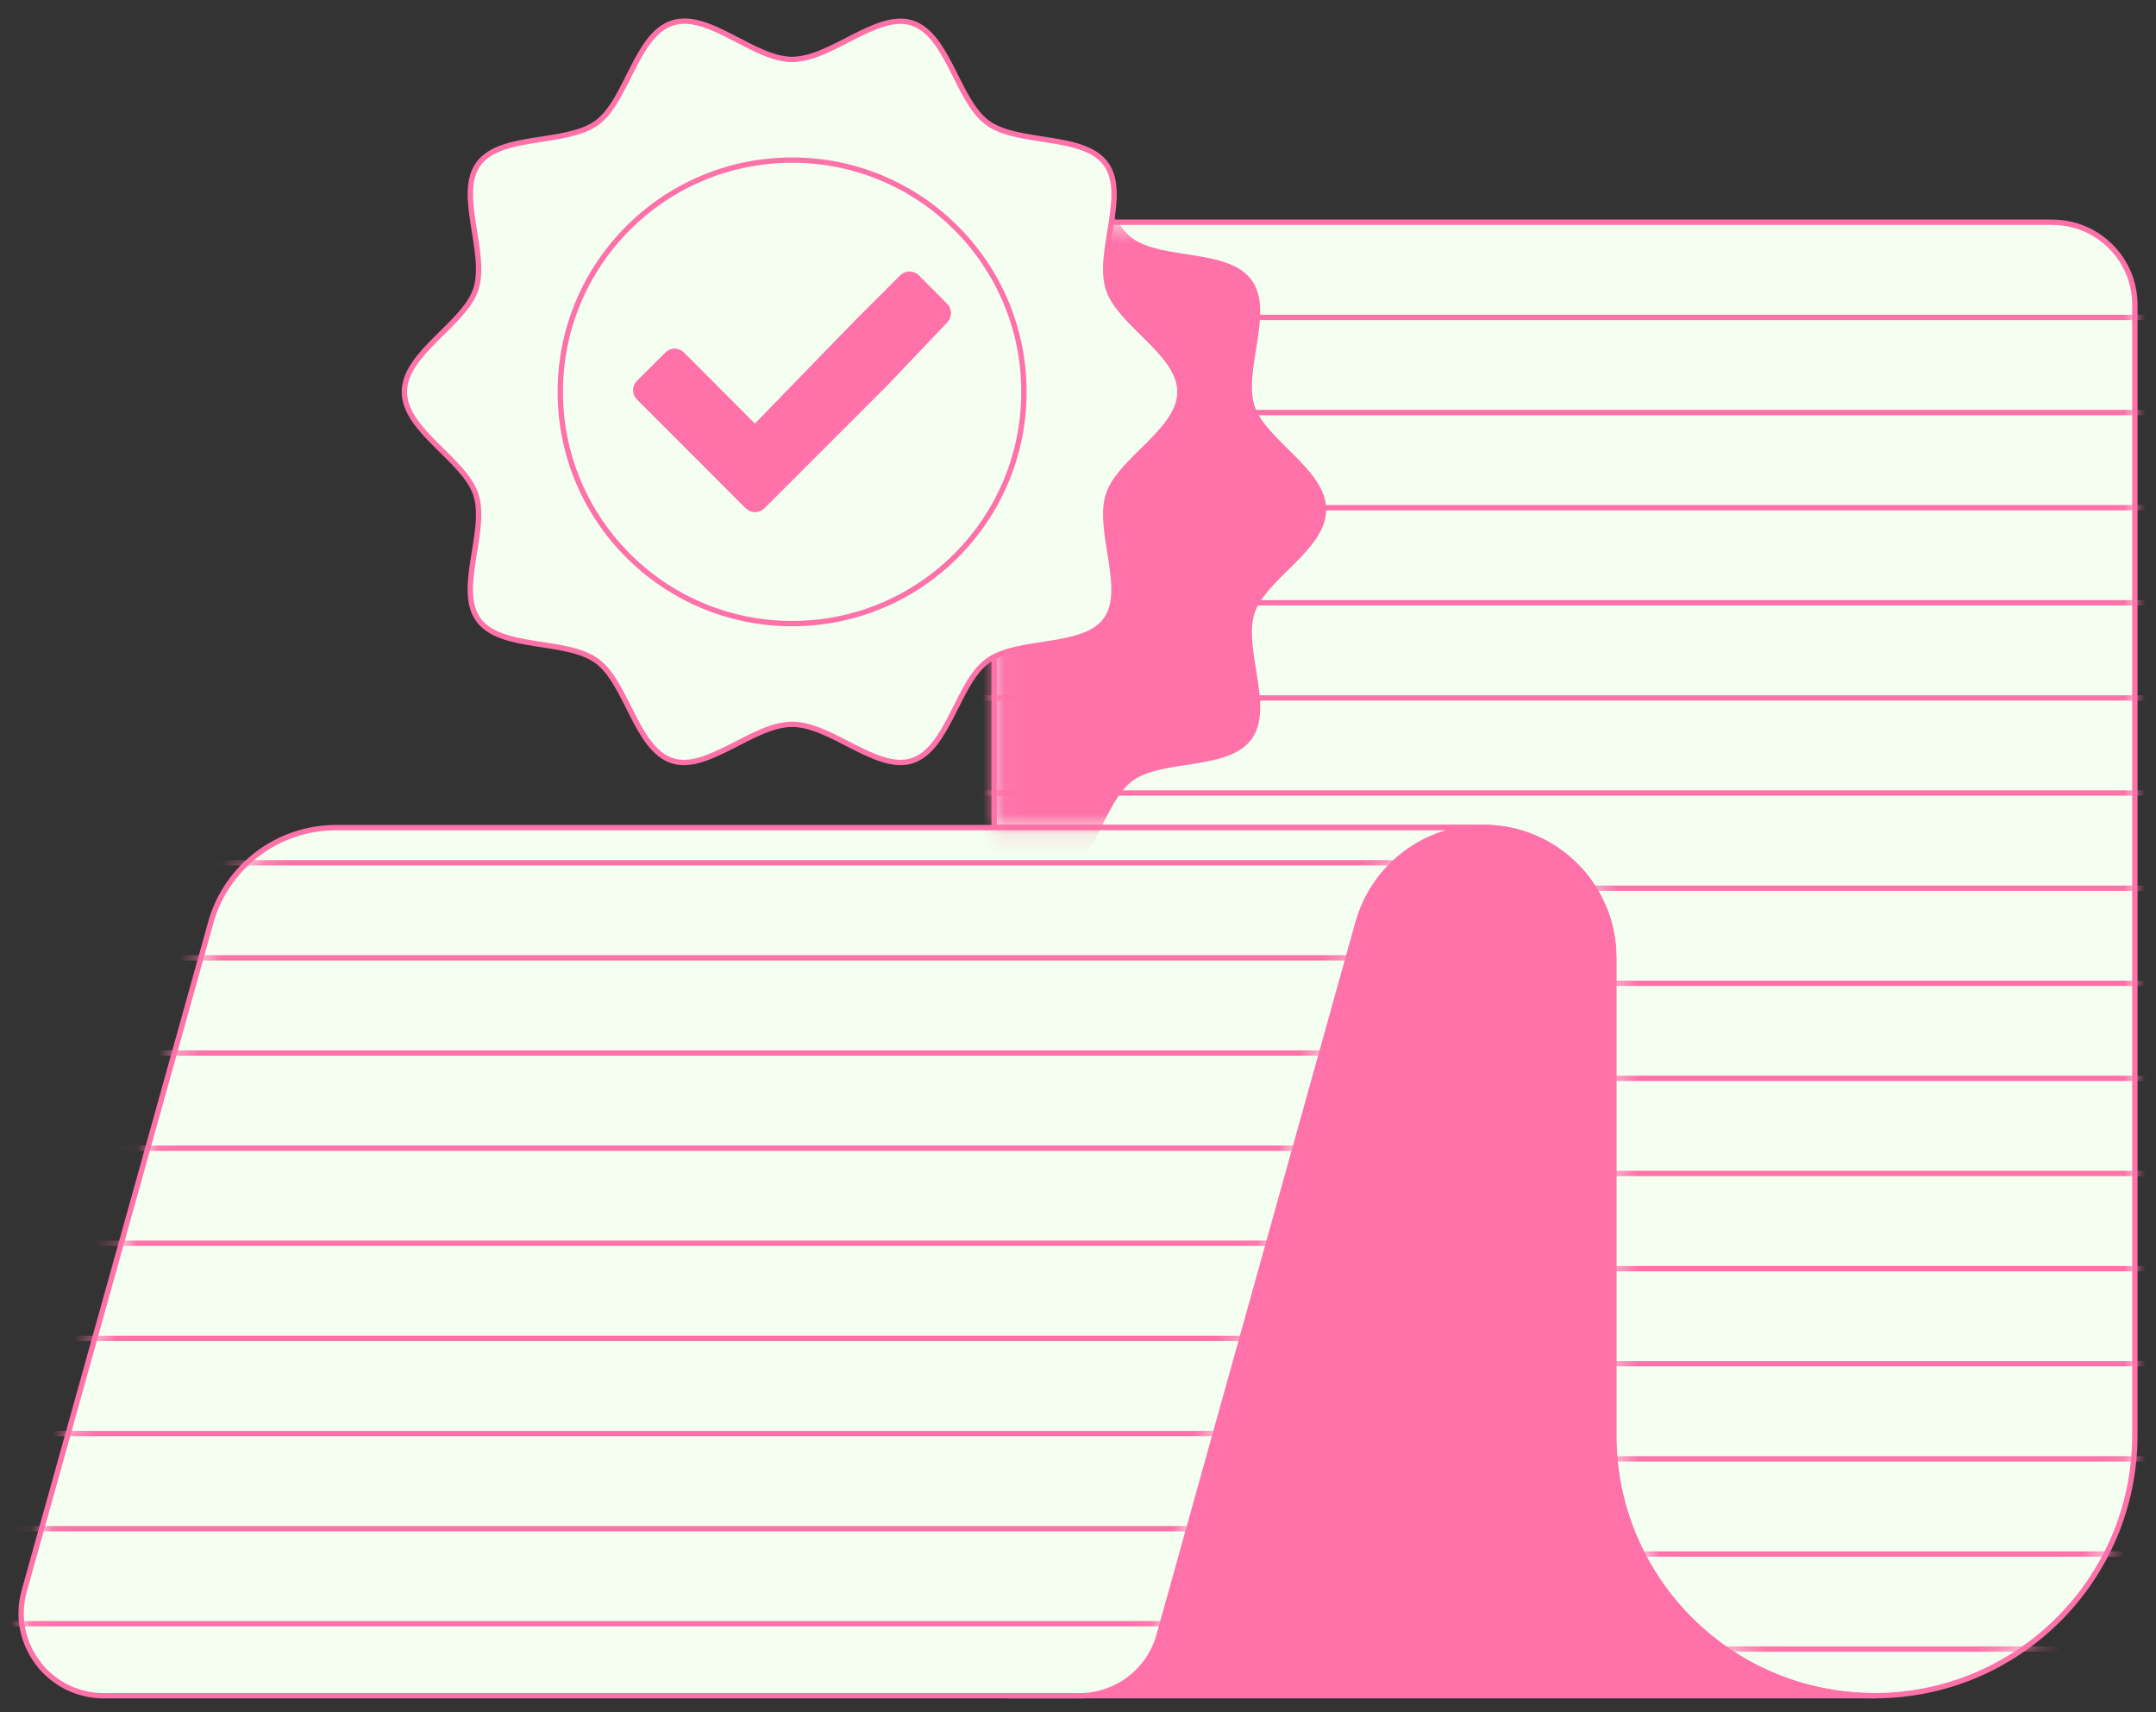 <svg width="102" height="81" viewBox="0 0 102 81" fill="none" xmlns="http://www.w3.org/2000/svg">
<rect x="0" y="0" width="102" height="81" fill="#333333" stroke="none"/>
<path d="M97.095 10.515C99.25 10.515 101 12.261 101 14.418V67.893C101 74.7 95.482 80.216 88.672 80.216C81.863 80.216 76.43 74.785 76.344 68.052V45.301C76.344 41.897 73.585 39.139 70.18 39.139H47.034V14.415C47.034 12.261 48.78 10.512 50.938 10.512H97.092L97.095 10.515Z" fill="#F4FFF1" stroke="#FF71A9" stroke-width="0.253" stroke-linecap="round" stroke-linejoin="round"/>
<path d="M88.675 80.218H47.692L64.254 43.62C64.988 41.036 67.364 39.145 70.183 39.145C73.588 39.145 76.347 41.903 76.347 45.306V67.737C76.347 67.791 76.347 67.845 76.347 67.895C76.347 67.946 76.347 68.003 76.347 68.054C76.433 74.784 81.92 80.218 88.675 80.218Z" fill="#FF71A9" stroke="#FF71A9" stroke-width="0.253" stroke-linecap="round" stroke-linejoin="round"/>
<path d="M70.183 39.145C67.364 39.145 64.988 41.036 64.254 43.62L54.834 77.365C54.362 79.051 52.824 80.218 51.071 80.218H4.908C2.323 80.218 0.452 77.754 1.145 75.265L9.936 43.769L9.996 43.554C9.996 43.554 9.999 43.535 10.002 43.528C10.765 40.995 13.119 39.151 15.904 39.151H70.177L70.183 39.145Z" fill="#F4FFF1" stroke="#FF71A9" stroke-width="0.253" stroke-linecap="round" stroke-linejoin="round"/>
<mask id="mask0_383_4166" style="mask-type:luminance" maskUnits="userSpaceOnUse" x="47" y="10" width="54" height="71">
<path d="M97.095 10.515C99.25 10.515 101 12.261 101 14.418V67.893C101 74.7 95.482 80.216 88.672 80.216C81.863 80.216 76.43 74.785 76.344 68.052V45.301C76.344 41.897 73.585 39.139 70.18 39.139H47.034V14.415C47.034 12.261 48.78 10.512 50.938 10.512H97.092L97.095 10.515Z" fill="white"/>
</mask>
<g mask="url(#mask0_383_4166)">
<path d="M33.456 15.016H113.125" stroke="#FF71A9" stroke-width="0.253" stroke-linecap="round" stroke-linejoin="round"/>
<path d="M33.456 19.516H113.125" stroke="#FF71A9" stroke-width="0.253" stroke-linecap="round" stroke-linejoin="round"/>
<path d="M33.456 24.016H113.125" stroke="#FF71A9" stroke-width="0.253" stroke-linecap="round" stroke-linejoin="round"/>
<path d="M33.456 28.516H113.125" stroke="#FF71A9" stroke-width="0.253" stroke-linecap="round" stroke-linejoin="round"/>
<path d="M33.456 33.016H113.125" stroke="#FF71A9" stroke-width="0.253" stroke-linecap="round" stroke-linejoin="round"/>
<path d="M33.456 37.512H113.125" stroke="#FF71A9" stroke-width="0.253" stroke-linecap="round" stroke-linejoin="round"/>
<path d="M33.456 42.016H113.125" stroke="#FF71A9" stroke-width="0.253" stroke-linecap="round" stroke-linejoin="round"/>
<path d="M33.456 46.516H113.125" stroke="#FF71A9" stroke-width="0.253" stroke-linecap="round" stroke-linejoin="round"/>
<path d="M33.456 51.012H113.125" stroke="#FF71A9" stroke-width="0.253" stroke-linecap="round" stroke-linejoin="round"/>
<path d="M33.456 55.512H113.125" stroke="#FF71A9" stroke-width="0.253" stroke-linecap="round" stroke-linejoin="round"/>
<path d="M33.456 60.016H113.125" stroke="#FF71A9" stroke-width="0.253" stroke-linecap="round" stroke-linejoin="round"/>
<path d="M33.456 64.512H113.125" stroke="#FF71A9" stroke-width="0.253" stroke-linecap="round" stroke-linejoin="round"/>
<path d="M33.456 69.012H113.125" stroke="#FF71A9" stroke-width="0.253" stroke-linecap="round" stroke-linejoin="round"/>
<path d="M33.456 73.516H113.125" stroke="#FF71A9" stroke-width="0.253" stroke-linecap="round" stroke-linejoin="round"/>
<path d="M33.456 78.012H113.125" stroke="#FF71A9" stroke-width="0.253" stroke-linecap="round" stroke-linejoin="round"/>
</g>
<mask id="mask1_383_4166" style="mask-type:luminance" maskUnits="userSpaceOnUse" x="1" y="39" width="70" height="42">
<path d="M70.183 39.145C67.364 39.145 64.988 41.036 64.254 43.62L54.834 77.365C54.362 79.051 52.824 80.218 51.071 80.218H4.908C2.323 80.218 0.452 77.754 1.145 75.265L9.936 43.769L9.996 43.554C9.996 43.554 9.999 43.535 10.002 43.528C10.765 40.995 13.119 39.151 15.904 39.151H70.177L70.183 39.145Z" fill="white"/>
</mask>
<g mask="url(#mask1_383_4166)">
<path d="M-5.648 40.816H74.019" stroke="#FF71A9" stroke-width="0.253" stroke-linecap="round" stroke-linejoin="round"/>
<path d="M-5.648 45.312H74.019" stroke="#FF71A9" stroke-width="0.253" stroke-linecap="round" stroke-linejoin="round"/>
<path d="M-5.648 49.816H74.019" stroke="#FF71A9" stroke-width="0.253" stroke-linecap="round" stroke-linejoin="round"/>
<path d="M-5.648 54.316H74.019" stroke="#FF71A9" stroke-width="0.253" stroke-linecap="round" stroke-linejoin="round"/>
<path d="M-5.648 58.812H74.019" stroke="#FF71A9" stroke-width="0.253" stroke-linecap="round" stroke-linejoin="round"/>
<path d="M-5.648 63.316H74.019" stroke="#FF71A9" stroke-width="0.253" stroke-linecap="round" stroke-linejoin="round"/>
<path d="M-5.648 67.816H74.019" stroke="#FF71A9" stroke-width="0.253" stroke-linecap="round" stroke-linejoin="round"/>
<path d="M-5.648 72.316H74.019" stroke="#FF71A9" stroke-width="0.253" stroke-linecap="round" stroke-linejoin="round"/>
<path d="M-5.648 76.812H74.019" stroke="#FF71A9" stroke-width="0.253" stroke-linecap="round" stroke-linejoin="round"/>
</g>
<mask id="mask2_383_4166" style="mask-type:luminance" maskUnits="userSpaceOnUse" x="47" y="10" width="54" height="71">
<path d="M97.095 10.515C99.25 10.515 101 12.261 101 14.418V67.893C101 74.7 95.482 80.216 88.672 80.216C81.863 80.216 76.43 74.785 76.344 68.052V45.301C76.344 41.897 73.585 39.139 70.18 39.139H47.034V14.415C47.034 12.261 48.78 10.512 50.938 10.512H97.092L97.095 10.515Z" fill="white"/>
</mask>
<g mask="url(#mask2_383_4166)">
<path d="M62.615 24.107C62.615 25.944 59.77 27.311 59.232 28.968C58.675 30.686 60.153 33.459 59.112 34.889C58.061 36.335 54.957 35.778 53.514 36.831C52.071 37.884 51.66 41 49.939 41.557C48.281 42.094 46.107 39.833 44.268 39.833C42.43 39.833 40.256 42.094 38.598 41.557C36.94 41.019 36.456 37.872 35.022 36.831C33.576 35.781 30.475 36.335 29.425 34.889C28.384 33.459 29.864 30.686 29.305 28.968C28.767 27.311 25.922 25.944 25.922 24.107C25.922 22.269 28.767 20.903 29.305 19.245C29.861 17.528 28.384 14.754 29.425 13.324C30.475 11.879 33.579 12.435 35.022 11.382C36.453 10.342 36.877 7.214 38.598 6.657C40.256 6.119 42.43 8.381 44.268 8.381C46.107 8.381 48.281 6.119 49.939 6.657C51.657 7.214 52.081 10.342 53.514 11.382C54.96 12.432 58.061 11.879 59.112 13.324C60.153 14.754 58.672 17.528 59.232 19.245C59.77 20.903 62.615 22.269 62.615 24.107Z" fill="#FF71A9" stroke="#FF71A9" stroke-width="0.253" stroke-linecap="round" stroke-linejoin="round"/>
</g>
<path d="M55.824 18.537C55.824 20.375 52.979 21.741 52.441 23.399C51.885 25.116 53.362 27.89 52.321 29.32C51.271 30.765 48.167 30.209 46.724 31.262C45.293 32.302 44.869 35.431 43.148 35.987C41.49 36.525 39.316 34.263 37.478 34.263C35.639 34.263 33.465 36.525 31.807 35.987C30.089 35.431 29.665 32.302 28.232 31.262C26.786 30.212 23.685 30.765 22.634 29.32C21.584 27.874 23.074 25.116 22.514 23.399C21.976 21.741 19.131 20.375 19.131 18.537C19.131 16.7 21.976 15.333 22.514 13.676C23.071 11.959 21.593 9.185 22.634 7.755C23.685 6.31 26.789 6.866 28.232 5.813C29.675 4.76 30.086 1.644 31.807 1.088C33.529 0.531 35.639 2.811 37.478 2.811C39.316 2.811 41.49 0.55 43.148 1.088C44.866 1.644 45.29 4.772 46.724 5.813C48.17 6.863 51.271 6.31 52.321 7.755C53.372 9.2 51.881 11.959 52.441 13.676C52.979 15.333 55.824 16.7 55.824 18.537Z" fill="#FF71A9"/>
<path d="M55.824 18.537C55.824 20.375 52.979 21.741 52.441 23.399C51.885 25.116 53.362 27.89 52.321 29.32C51.271 30.765 48.167 30.209 46.724 31.262C45.293 32.302 44.869 35.431 43.148 35.987C41.49 36.525 39.316 34.263 37.478 34.263C35.639 34.263 33.465 36.525 31.807 35.987C30.089 35.431 29.665 32.302 28.232 31.262C26.786 30.212 23.685 30.765 22.634 29.32C21.584 27.874 23.074 25.116 22.514 23.399C21.976 21.741 19.131 20.375 19.131 18.537C19.131 16.7 21.976 15.333 22.514 13.676C23.071 11.959 21.593 9.185 22.634 7.755C23.685 6.31 26.789 6.866 28.232 5.813C29.675 4.76 30.086 1.644 31.807 1.088C33.529 0.531 35.639 2.811 37.478 2.811C39.316 2.811 41.49 0.55 43.148 1.088C44.866 1.644 45.29 4.772 46.724 5.813C48.17 6.863 51.271 6.31 52.321 7.755C53.372 9.2 51.881 11.959 52.441 13.676C52.979 15.333 55.824 16.7 55.824 18.537Z" fill="#F4FFF1" stroke="#FF71A9" stroke-width="0.253" stroke-linecap="round" stroke-linejoin="round"/>
<path d="M37.475 29.5C43.532 29.5 48.442 24.591 48.442 18.537C48.442 12.482 43.532 7.574 37.475 7.574C31.418 7.574 26.507 12.482 26.507 18.537C26.507 24.591 31.418 29.5 37.475 29.5Z" fill="#F4FFF1" stroke="#FF71A9" stroke-width="0.253" stroke-linecap="round" stroke-linejoin="round"/>
<path d="M44.727 15.163L41.866 18.168L36.073 23.959C35.88 24.152 35.566 24.152 35.37 23.959L30.222 18.807C30.029 18.614 30.029 18.297 30.222 18.105L31.57 16.764C31.763 16.57 32.076 16.57 32.269 16.764L35.715 20.217L40.541 15.248L42.676 13.114C42.87 12.921 43.186 12.921 43.379 13.114L44.721 14.461C44.914 14.654 44.914 14.967 44.721 15.16L44.727 15.163Z" fill="#FF71A9" stroke="#FF71A9" stroke-width="0.253" stroke-linecap="round" stroke-linejoin="round"/>
</svg>
